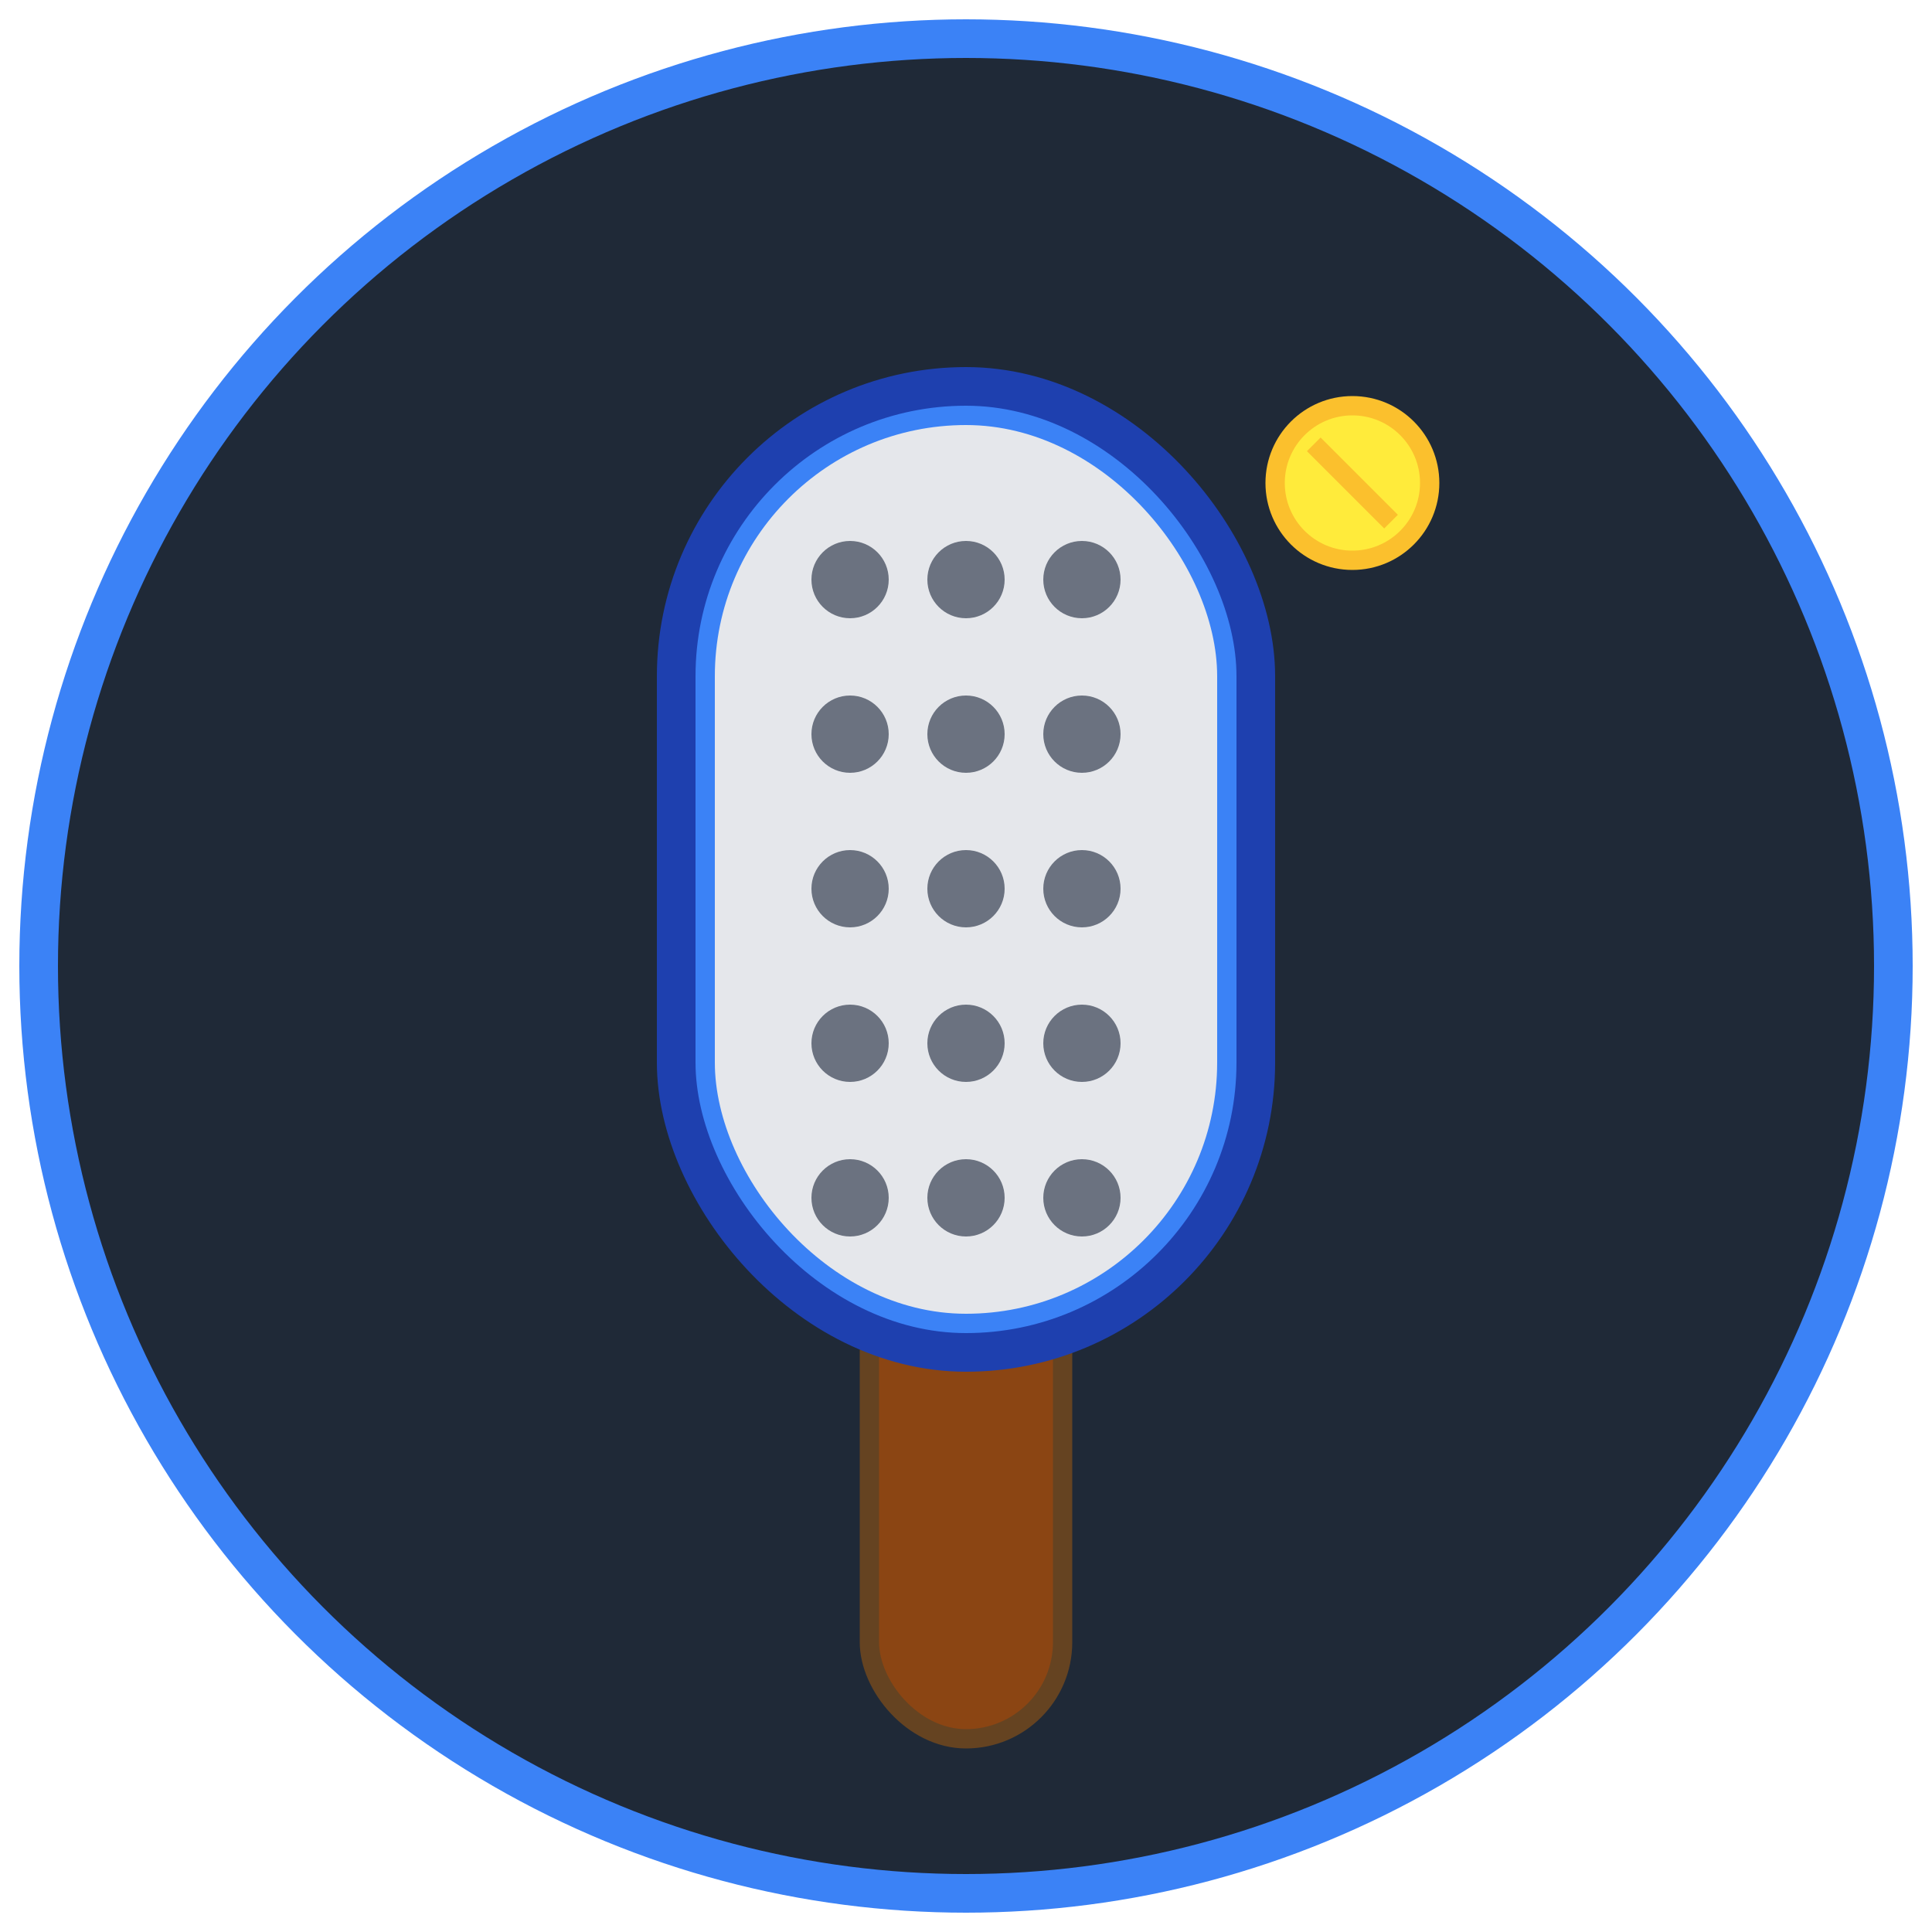 <svg xmlns="http://www.w3.org/2000/svg" viewBox="0 0 100 100" width="100" height="100">
  <!-- Background circle for better visibility -->
  <circle cx="50" cy="50" r="48" fill="#1f2937" stroke="#3b82f6" stroke-width="2"/>
  
  <!-- Padel racket handle -->
  <rect x="45" y="65" width="10" height="25" rx="5" fill="#8b4513" stroke="#654321" stroke-width="1"/>
  
  <!-- Padel racket head (rounded rectangle) -->
  <rect x="35" y="20" width="30" height="50" rx="15" fill="#3b82f6" stroke="#1e40af" stroke-width="2"/>
  
  <!-- Racket face background -->
  <rect x="37" y="22" width="26" height="46" rx="13" fill="#e5e7eb"/>
  
  <!-- Characteristic padel holes pattern -->
  <circle cx="44" cy="30" r="2" fill="#6b7280"/>
  <circle cx="50" cy="30" r="2" fill="#6b7280"/>
  <circle cx="56" cy="30" r="2" fill="#6b7280"/>
  
  <circle cx="44" cy="38" r="2" fill="#6b7280"/>
  <circle cx="50" cy="38" r="2" fill="#6b7280"/>
  <circle cx="56" cy="38" r="2" fill="#6b7280"/>
  
  <circle cx="44" cy="46" r="2" fill="#6b7280"/>
  <circle cx="50" cy="46" r="2" fill="#6b7280"/>
  <circle cx="56" cy="46" r="2" fill="#6b7280"/>
  
  <circle cx="44" cy="54" r="2" fill="#6b7280"/>
  <circle cx="50" cy="54" r="2" fill="#6b7280"/>
  <circle cx="56" cy="54" r="2" fill="#6b7280"/>
  
  <circle cx="44" cy="62" r="2" fill="#6b7280"/>
  <circle cx="50" cy="62" r="2" fill="#6b7280"/>
  <circle cx="56" cy="62" r="2" fill="#6b7280"/>
  
  <!-- Small padel ball -->
  <circle cx="70" cy="25" r="4" fill="#ffeb3b" stroke="#fbc02d" stroke-width="1"/>
  <!-- Ball characteristic line -->
  <path d="M68 23 Q70 25 72 27" stroke="#fbc02d" stroke-width="1" fill="none"/>
</svg>